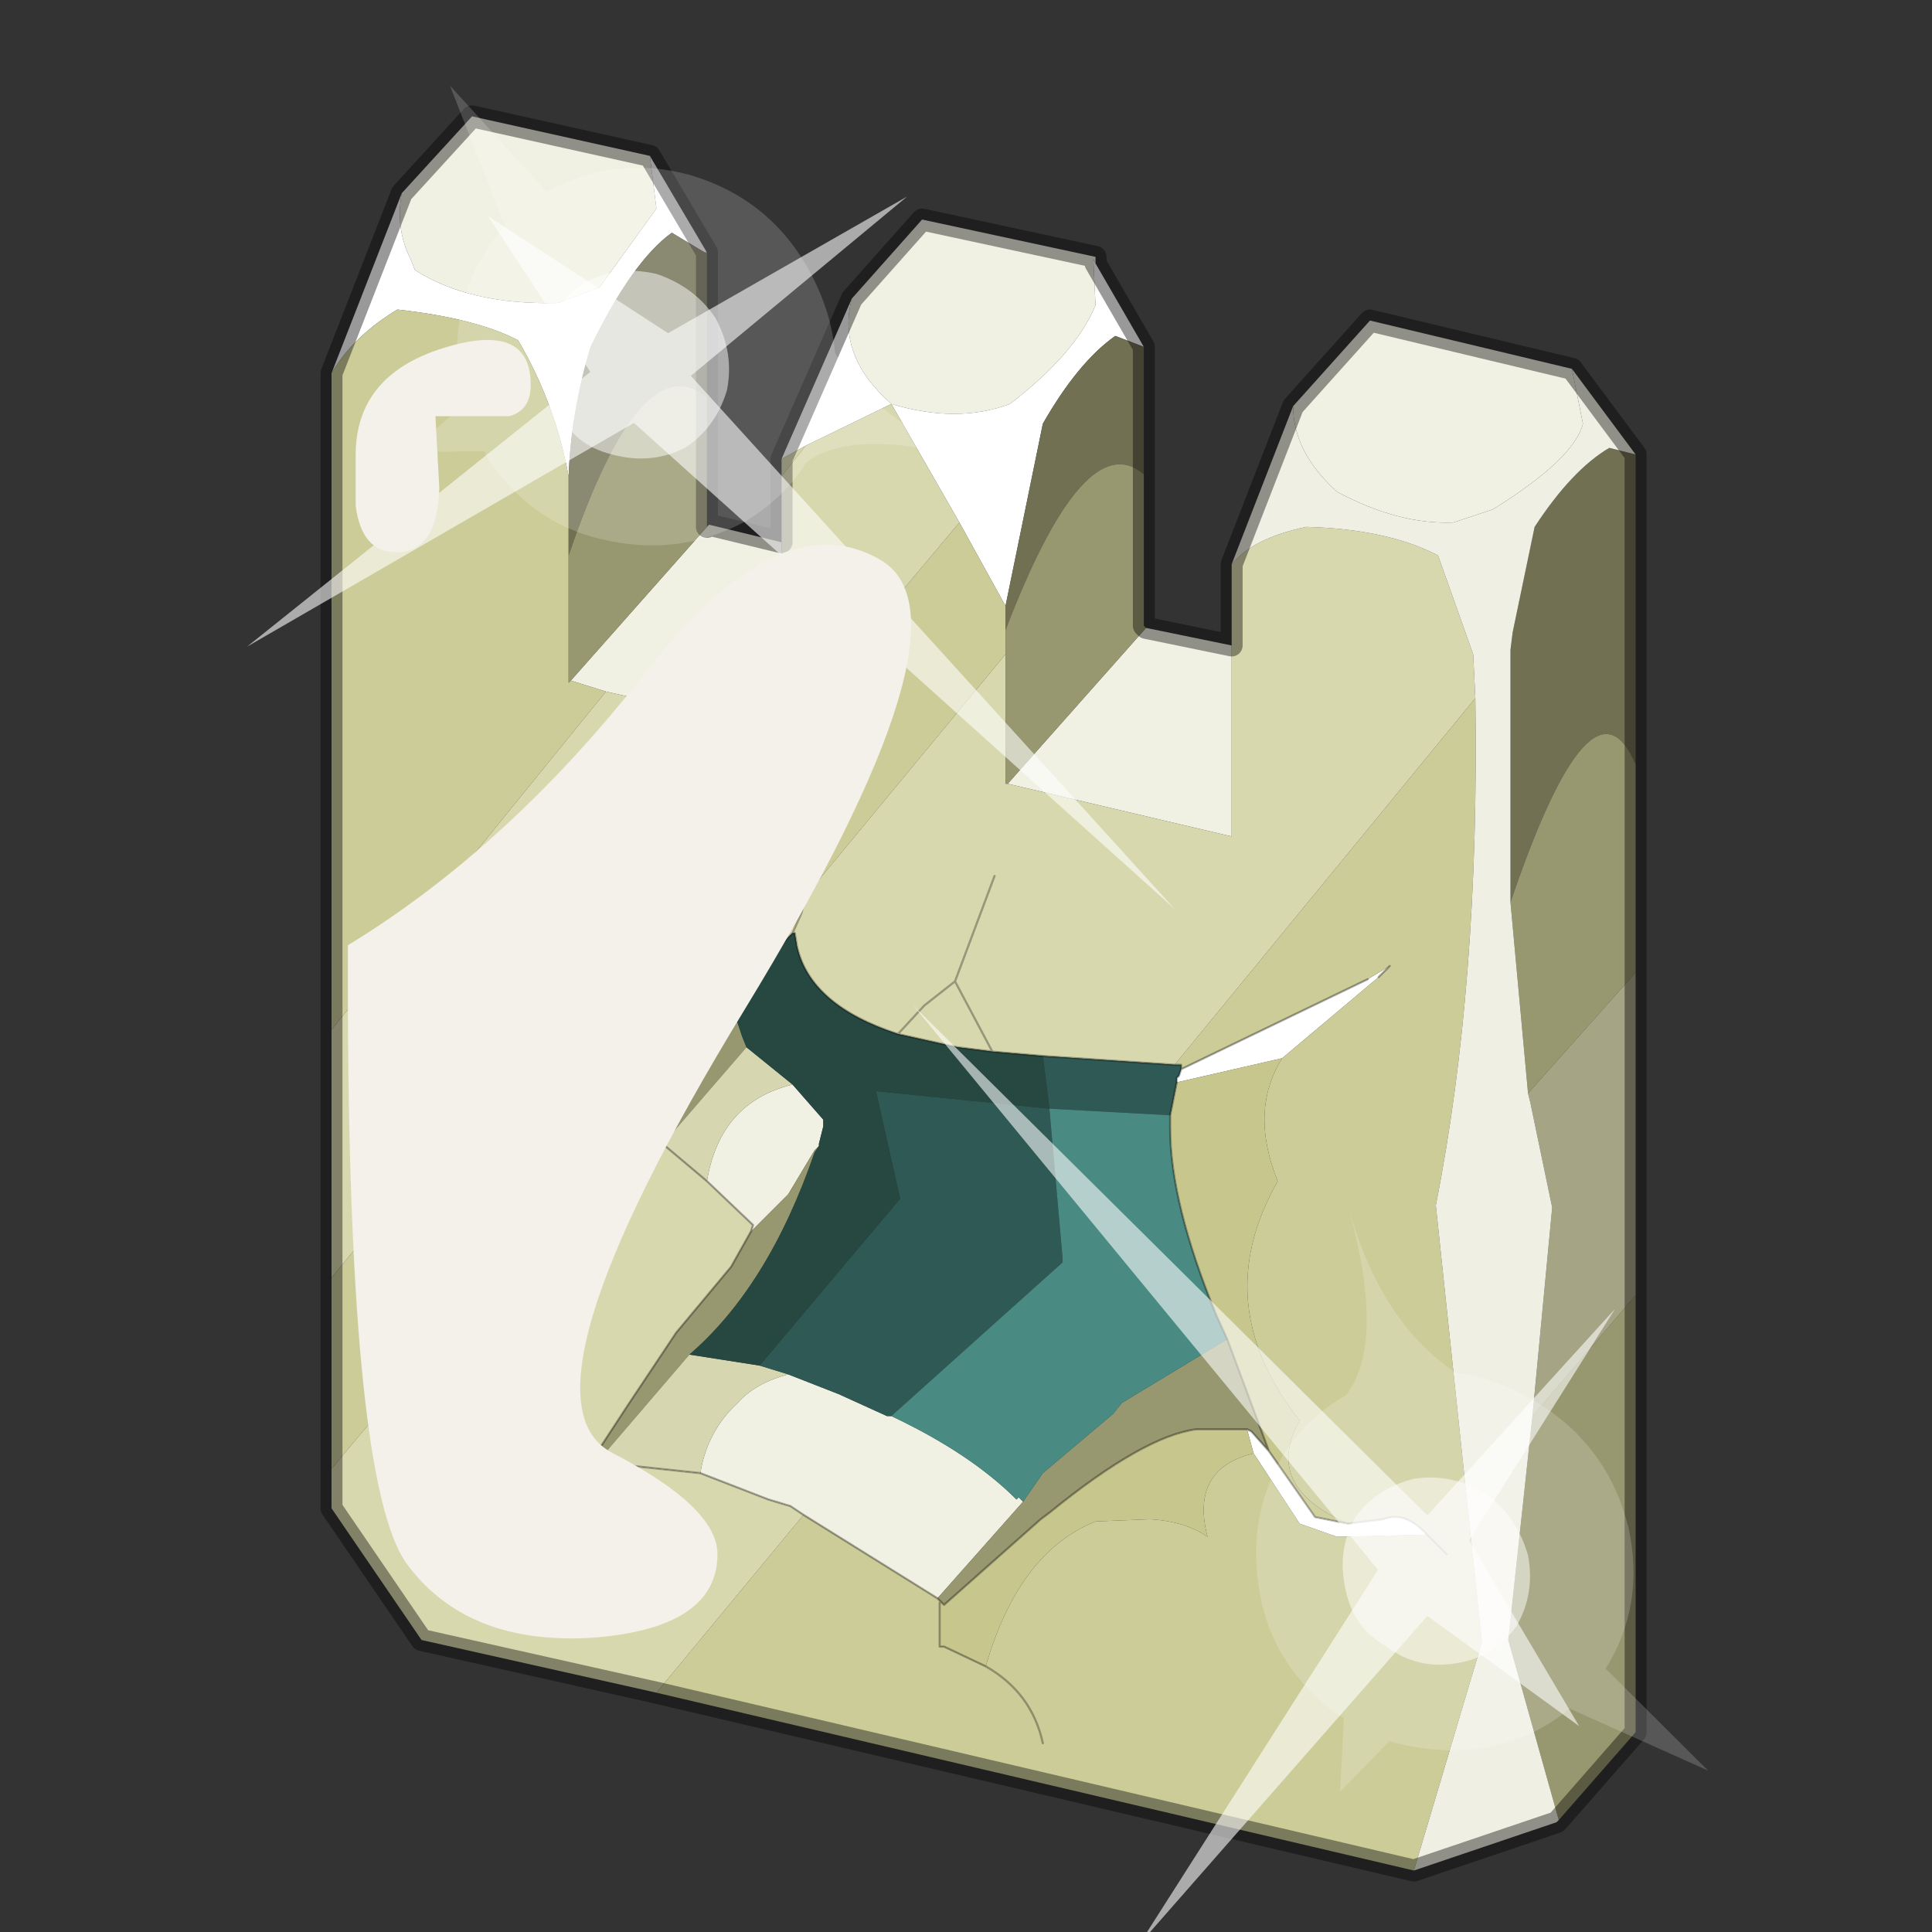 <?xml version="1.0" encoding="UTF-8" standalone="no"?>
<svg xmlns:xlink="http://www.w3.org/1999/xlink" height="440.0px" width="440.0px" xmlns="http://www.w3.org/2000/svg">
  <rect width="100%" height="100%" fill="#333333" stroke="none"/>
  <g transform="matrix(10.0, 0.0, 0.0, 10.0, 0.0, 0.0)">
    <use height="44.0" transform="matrix(1.0, 0.0, 0.0, 1.0, 0.0, 0.0)" width="44.0" xlink:href="#shape0"/>
    <use height="20.95" transform="matrix(-0.864, -0.034, 0.0, -0.864, 26.75, 20.7)" width="24.45" xlink:href="#sprite0"/>
    <use height="20.95" transform="matrix(0.0, 0.864, 0.864, 0.044, 20.8, 22.9)" width="24.45" xlink:href="#sprite0"/>
    <use height="33.35" transform="matrix(0.886, 0.0, 0.0, 0.886, 7.923, 7.75)" width="14.5" xlink:href="#sprite1"/>
  </g>
  <defs>
    <g id="shape0" transform="matrix(1.0, 0.0, 0.0, 1.0, 0.0, 0.0)">
      <path d="M44.0 44.0 L0.0 44.0 0.0 0.0 44.0 0.0 44.0 44.0" fill="#43adca" fill-opacity="0.0" fill-rule="evenodd" stroke="none"/>
      <path d="M19.4 6.8 L21.0 5.0 24.95 5.85 24.95 6.0 24.9 5.9 24.95 6.95 Q24.5 8.05 23.0 9.2 21.8 9.65 20.3 9.2 19.05 8.1 19.4 6.8 M26.1 14.3 L28.05 14.7 28.05 19.05 22.95 17.85 26.1 14.3 M29.45 9.25 L31.2 7.3 35.8 8.4 36.05 9.65 Q35.85 10.45 34.0 11.6 L33.1 11.9 Q31.85 11.95 30.45 11.2 29.45 10.3 29.45 9.25 M9.15 4.4 L10.75 2.65 14.8 3.55 14.95 4.75 13.65 6.55 12.7 6.9 Q10.7 6.95 9.45 6.15 L9.35 5.9 Q9.0 5.2 9.15 4.4 M16.1 12.0 L16.15 11.95 17.8 12.35 17.8 16.65 13.8 15.75 13.0 15.5 16.1 12.0 M18.05 24.7 L18.75 25.5 18.75 25.65 18.65 26.05 18.65 26.1 18.55 26.2 17.95 27.2 17.1 28.05 17.15 27.9 16.1 26.9 Q16.4 25.1 18.05 24.7 M20.3 32.25 Q22.1 33.1 23.15 34.15 L23.2 34.1 23.3 34.2 21.35 36.4 18.3 34.5 18.0 34.3 17.5 34.15 15.95 33.55 Q16.1 32.6 16.8 31.95 17.2 31.5 17.95 31.3 L19.1 31.75 20.2 32.25 20.3 32.25" fill="#f0f0e3" fill-rule="evenodd" stroke="none"/>
      <path d="M24.95 6.0 L26.05 7.9 25.4 7.65 Q24.55 8.25 23.75 9.65 L22.9 13.8 21.85 11.9 20.3 9.2 18.35 10.15 17.8 10.45 19.4 6.8 Q19.05 8.1 20.3 9.2 21.8 9.65 23.0 9.2 24.5 8.05 24.95 6.95 L24.9 5.9 24.95 6.0 M7.55 8.5 L9.15 4.4 Q9.0 5.2 9.35 5.9 L9.45 6.15 Q10.7 6.95 12.7 6.9 L13.65 6.55 14.95 4.75 14.8 3.55 16.1 5.75 16.05 5.75 15.3 5.3 Q14.4 5.95 13.45 7.9 13.0 9.4 12.95 10.85 12.65 9.2 11.8 7.75 10.85 7.25 9.05 7.05 8.05 7.65 7.55 8.5 M31.15 22.3 L31.65 22.0 31.4 22.25 29.2 24.1 26.8 24.65 26.8 24.55 26.85 24.5 26.9 24.35 31.15 22.3 M30.7 34.7 L31.5 34.6 Q32.0 34.4 32.5 34.95 L30.45 35.0 29.6 34.7 28.55 33.1 28.4 32.55 28.5 32.6 28.9 33.05 29.25 33.55 29.95 34.55 30.7 34.7" fill="#ffffff" fill-rule="evenodd" stroke="none"/>
      <path d="M32.2 42.6 L14.95 38.55 18.3 34.5 21.35 36.4 21.45 36.5 21.4 36.5 21.4 37.5 21.5 37.5 22.45 37.95 Q23.2 35.35 24.95 34.65 L26.2 34.6 Q27.0 34.65 27.5 35.0 27.1 33.45 28.55 33.1 L29.6 34.7 30.45 35.0 32.5 34.95 Q32.0 34.4 31.5 34.6 L30.7 34.7 Q28.75 33.85 29.6 32.35 27.5 29.7 29.1 26.9 28.45 25.3 29.2 24.1 L31.4 22.25 31.65 22.0 31.15 22.3 26.9 24.35 26.9 24.25 26.75 24.25 33.6 15.9 Q33.7 22.4 32.7 27.45 L33.75 37.4 32.2 42.6 M7.55 33.45 L7.55 29.1 12.9 22.55 12.9 22.5 12.95 22.5 21.85 11.9 22.9 13.8 22.9 14.35 22.9 14.9 18.35 20.4 16.15 23.0 16.15 23.1 16.1 23.15 15.55 23.65 14.7 24.5 14.6 24.6 14.8 24.8 7.55 33.45 M7.55 23.45 L7.55 8.5 Q8.05 7.65 9.05 7.05 10.85 7.25 11.8 7.75 12.65 9.2 12.95 10.85 L12.95 12.65 12.95 15.55 13.0 15.5 13.8 15.75 7.55 23.45 M17.8 10.85 L17.8 10.45 18.35 10.15 17.8 10.85 M9.75 21.45 L9.9 21.55 9.75 21.45 M12.9 22.55 L13.2 23.65 13.45 24.55 14.7 24.5 13.45 24.55 13.2 23.65 12.9 22.55 M17.7 19.1 L18.45 20.2 18.35 20.4 18.45 20.2 17.7 19.1 M32.95 35.4 L32.5 34.95 32.95 35.4 M23.75 39.7 Q23.5 38.55 22.45 37.95 23.5 38.55 23.75 39.7" fill="#cccc99" fill-rule="evenodd" stroke="none"/>
      <path d="M26.05 7.9 L26.05 10.8 Q24.7 9.65 22.9 14.35 L22.9 13.8 23.75 9.65 Q24.55 8.25 25.4 7.65 L26.05 7.9 M37.25 10.35 L37.25 17.4 Q36.25 15.1 34.4 20.55 L34.4 14.8 34.45 14.4 34.95 12.0 Q35.8 10.7 36.65 10.2 L37.25 10.35 M16.1 5.75 L16.1 9.05 Q14.6 7.8 12.95 12.65 L12.95 10.85 Q13.0 9.4 13.45 7.9 14.4 5.95 15.3 5.3 L16.05 5.75 16.1 5.75" fill="#717053" fill-rule="evenodd" stroke="none"/>
      <path d="M28.05 14.7 L28.05 12.85 Q28.55 12.25 29.75 12.0 31.6 12.05 32.75 12.65 L33.55 14.9 33.6 15.9 26.75 24.25 23.75 24.05 22.6 23.95 21.8 23.85 20.45 23.55 Q18.45 22.9 18.15 21.55 L18.1 21.25 18.05 21.25 16.95 22.35 16.6 22.7 16.2 23.05 16.15 23.1 16.15 23.0 18.35 20.4 18.25 20.8 18.05 21.25 18.25 20.8 18.35 20.4 22.9 14.9 22.9 17.85 22.95 17.85 28.05 19.05 28.05 14.7 M14.95 38.55 L9.6 37.35 7.55 34.35 7.55 33.45 14.8 24.8 15.0 25.4 15.1 26.05 15.15 26.1 16.1 26.9 17.15 27.9 17.1 28.05 16.65 28.85 15.4 30.35 14.3 32.0 13.45 33.3 13.45 33.35 13.6 33.3 15.95 33.55 17.5 34.15 18.0 34.3 18.3 34.5 14.95 38.55 M7.55 29.1 L7.55 23.45 13.8 15.75 17.8 16.65 17.8 12.35 17.8 10.85 18.35 10.15 20.3 9.2 21.85 11.9 12.95 22.5 12.9 22.5 12.9 22.55 7.55 29.1 M9.75 21.45 L9.9 21.55 9.75 21.45 M11.3 19.8 L10.8 21.75 10.8 22.25 11.3 23.05 Q11.45 22.9 12.15 22.7 L12.9 22.5 12.15 22.7 Q11.45 22.9 11.3 23.05 L10.8 22.25 10.75 22.3 9.9 21.55 10.75 22.3 10.8 22.25 10.8 21.75 11.3 19.8 M22.65 19.95 L21.75 22.35 21.05 22.9 20.45 23.55 21.05 22.9 21.75 22.35 22.65 19.95 M9.9 35.45 L10.9 33.9 11.25 34.25 Q11.7 33.95 12.45 33.7 L13.45 33.3 12.45 33.7 Q11.7 33.95 11.25 34.25 L10.9 33.9 9.9 35.45 M21.75 22.35 L22.6 23.95 21.75 22.35" fill="#d8d8af" fill-rule="evenodd" stroke="none"/>
      <path d="M26.05 10.8 L26.05 14.25 26.1 14.3 22.95 17.85 22.9 17.85 22.9 14.9 22.9 14.35 Q24.7 9.65 26.05 10.8 M37.25 17.4 L37.25 22.15 34.8 24.9 34.4 20.55 Q36.25 15.1 37.25 17.4 M37.25 29.5 L37.25 39.45 35.5 41.45 34.35 37.35 34.9 32.25 37.25 29.5 M16.1 9.05 L16.1 12.0 13.0 15.5 12.95 15.55 12.95 12.65 Q14.6 7.8 16.1 9.05 M16.15 23.1 L16.2 23.05 16.6 22.7 16.75 23.15 16.9 23.6 17.0 23.85 15.1 26.05 15.0 25.4 14.8 24.8 14.6 24.6 14.7 24.5 15.55 23.65 16.1 23.15 16.15 23.1 M18.65 26.1 L18.55 26.25 Q17.5 29.3 15.7 30.85 L13.6 33.3 13.45 33.35 13.45 33.3 14.3 32.0 15.4 30.35 16.65 28.85 17.1 28.05 17.95 27.2 18.55 26.2 18.65 26.1 M23.3 34.2 L23.75 33.55 25.35 32.2 25.55 31.95 27.95 30.5 28.9 33.05 28.5 32.6 28.4 32.55 27.25 32.55 Q26.05 32.7 23.9 34.45 L23.7 34.6 21.5 36.55 21.45 36.5 21.35 36.4 23.3 34.2" fill="#989870" fill-rule="evenodd" stroke="none"/>
      <path d="M29.2 24.1 Q28.45 25.3 29.1 26.9 27.5 29.7 29.6 32.35 28.75 33.85 30.7 34.7 L29.95 34.55 29.25 33.55 28.9 33.05 27.95 30.5 27.7 29.95 Q26.65 27.4 26.65 25.7 L26.65 25.4 26.8 24.65 29.2 24.1 M21.45 36.5 L21.5 36.55 23.7 34.6 23.9 34.45 Q26.05 32.7 27.25 32.55 L28.4 32.55 28.55 33.1 Q27.1 33.45 27.5 35.0 27.0 34.65 26.2 34.6 L24.95 34.65 Q23.2 35.35 22.45 37.95 L21.5 37.5 21.4 37.5 21.4 36.5 21.45 36.5" fill="#c7c68d" fill-rule="evenodd" stroke="none"/>
      <path d="M17.0 23.85 L18.05 24.7 Q16.4 25.1 16.1 26.9 L15.15 26.1 15.1 26.05 17.0 23.85 M15.7 30.85 L17.3 31.1 17.95 31.3 Q17.2 31.5 16.8 31.95 16.1 32.6 15.95 33.55 L13.6 33.3 15.7 30.85" fill="#d6d6b1" fill-rule="evenodd" stroke="none"/>
      <path d="M37.25 22.15 L37.25 29.5 34.9 32.25 35.35 27.5 34.85 25.1 34.8 24.9 37.25 22.15" fill="#a5a485" fill-rule="evenodd" stroke="none"/>
      <path d="M17.3 31.1 L20.5 27.3 19.95 24.85 23.9 25.25 23.75 24.05 26.75 24.25 26.9 24.25 26.9 24.35 26.85 24.5 26.8 24.55 26.8 24.65 26.65 25.4 23.9 25.25 24.2 28.65 24.2 28.75 20.3 32.25 20.2 32.25 19.1 31.75 17.95 31.3 17.3 31.1" fill="#2f5954" fill-rule="evenodd" stroke="none"/>
      <path d="M26.65 25.4 L26.65 25.7 Q26.65 27.4 27.7 29.95 L27.95 30.5 25.55 31.95 25.35 32.2 23.75 33.55 23.3 34.2 23.2 34.1 23.15 34.15 Q22.1 33.1 20.3 32.25 L24.2 28.75 24.2 28.65 23.9 25.25 26.65 25.4" fill="#498b83" fill-rule="evenodd" stroke="none"/>
      <path d="M16.6 22.7 L16.95 22.35 18.05 21.25 18.1 21.25 18.15 21.55 Q18.45 22.9 20.45 23.55 L21.8 23.85 22.6 23.95 23.75 24.05 23.9 25.25 19.95 24.85 20.5 27.3 17.3 31.1 15.7 30.85 Q17.5 29.3 18.55 26.25 L18.65 26.1 18.65 26.05 18.75 25.65 18.75 25.5 18.05 24.7 17.0 23.85 16.9 23.6 16.75 23.15 16.6 22.7" fill="#264841" fill-rule="evenodd" stroke="none"/>
      <path d="M28.05 12.85 L29.45 9.25 Q29.45 10.3 30.45 11.2 31.85 11.95 33.1 11.9 L34.0 11.6 Q35.85 10.45 36.05 9.65 L35.8 8.4 37.25 10.35 36.65 10.2 Q35.8 10.7 34.95 12.0 L34.45 14.4 34.4 14.8 34.4 20.55 34.8 24.9 34.85 25.1 35.35 27.5 34.9 32.25 34.35 37.35 35.5 41.45 35.45 41.5 32.2 42.6 33.75 37.4 32.7 27.45 Q33.7 22.4 33.6 15.9 L33.55 14.9 32.75 12.65 Q31.6 12.05 29.75 12.0 28.55 12.25 28.05 12.85" fill="#f0efe3" fill-rule="evenodd" stroke="none"/>
      <path d="M19.4 6.8 L21.0 5.0 24.95 5.85 24.95 6.0 26.05 7.9 26.05 10.8 26.05 14.25 26.1 14.3 28.05 14.7 28.05 12.85 29.45 9.25 31.2 7.3 35.8 8.4 37.25 10.35 37.25 17.4 37.25 22.15 37.25 29.5 37.25 39.45 35.5 41.45 35.45 41.5 32.2 42.6 14.95 38.55 9.6 37.35 7.55 34.35 7.55 33.45 7.55 29.1 7.55 23.45 7.55 8.5 9.15 4.4 10.75 2.65 14.8 3.55 16.1 5.75 16.1 9.05 16.1 12.0 16.15 11.95 17.8 12.35 17.8 10.85 17.8 10.45 19.4 6.8" fill="none" stroke="#000000" stroke-linecap="round" stroke-linejoin="round" stroke-opacity="0.4" stroke-width="0.5"/>
      <path d="M9.75 21.45 L9.9 21.55 9.75 21.45 M12.9 22.5 L12.15 22.7 Q11.45 22.9 11.3 23.05 L10.8 22.25 10.75 22.3 9.9 21.55 M10.8 22.25 L10.8 21.75 11.3 19.8 M12.9 22.55 L12.9 22.5 M14.7 24.5 L13.45 24.55 13.2 23.65 12.9 22.55 M16.6 22.7 L16.95 22.35 18.05 21.25 18.25 20.8 18.35 20.4 18.45 20.2 17.7 19.1 M16.15 23.1 L16.2 23.05 16.6 22.7 M23.75 24.05 L22.6 23.95 21.8 23.85 20.45 23.55 Q18.45 22.9 18.15 21.55 L18.1 21.25 18.05 21.25 M16.15 23.1 L16.1 23.15 15.55 23.65 14.7 24.5 14.6 24.6 14.8 24.8 15.0 25.4 15.1 26.05 M20.45 23.55 L21.05 22.9 21.75 22.35 22.65 19.95 M31.65 22.0 L31.4 22.25 M30.7 34.7 L31.5 34.6 Q32.0 34.4 32.5 34.95 L32.95 35.4 M26.65 25.4 L26.8 24.65 26.8 24.55 26.85 24.5 26.9 24.35 26.9 24.25 26.75 24.25 23.75 24.05 M27.95 30.5 L27.7 29.95 Q26.65 27.4 26.65 25.7 L26.65 25.4 M27.95 30.5 L28.9 33.05 29.25 33.55 29.95 34.55 30.7 34.7 M28.4 32.55 L27.25 32.55 Q26.05 32.7 23.9 34.45 L23.7 34.6 21.5 36.55 21.45 36.5 21.4 36.5 21.4 37.5 21.5 37.5 22.45 37.95 Q23.5 38.55 23.75 39.7 M28.4 32.55 L28.5 32.6 28.9 33.05 M16.1 26.9 L15.15 26.1 15.1 26.05 M17.1 28.05 L16.65 28.85 15.4 30.35 14.3 32.0 13.45 33.3 13.45 33.35 13.6 33.3 15.95 33.55 17.5 34.15 18.0 34.3 18.3 34.5 21.35 36.4 21.45 36.5 M16.1 26.9 L17.15 27.9 17.1 28.05 M13.45 33.3 L12.45 33.7 Q11.7 33.95 11.25 34.25 L10.9 33.9 9.9 35.45 M26.9 24.35 L31.15 22.3 M22.6 23.95 L21.75 22.35" fill="none" stroke="#000000" stroke-linecap="round" stroke-linejoin="round" stroke-opacity="0.302" stroke-width="0.05"/>
    </g>
    <g id="sprite0" transform="matrix(1.0, 0.0, 0.0, 1.0, 0.0, 0.0)">
      <use height="20.95" transform="matrix(1.0, 0.0, 0.0, 1.0, 0.0, 0.0)" width="24.45" xlink:href="#shape1"/>
    </g>
    <g id="shape1" transform="matrix(1.0, 0.0, 0.0, 1.0, 0.0, 0.0)">
      <path d="M14.85 11.4 Q15.8 11.6 16.25 12.45 16.85 13.3 16.6 14.35 16.4 15.3 15.55 15.9 14.65 16.4 13.65 16.2 12.65 15.9 12.1 15.1 11.6 14.2 11.8 13.2 12.1 12.2 12.9 11.65 13.8 11.15 14.85 11.4" fill="#ffffff" fill-opacity="0.588" fill-rule="evenodd" stroke="none"/>
      <path d="M14.85 11.4 Q13.8 11.15 12.9 11.65 12.1 12.2 11.8 13.2 11.6 14.2 12.1 15.1 12.65 15.9 13.65 16.2 14.65 16.4 15.55 15.9 16.4 15.3 16.6 14.35 16.85 13.3 16.25 12.45 15.8 11.6 14.85 11.4 M18.2 11.35 L20.15 11.25 18.75 12.55 Q19.05 13.8 18.8 15.05 18.5 16.35 17.65 17.3 L19.1 20.95 16.55 18.25 Q14.8 19.3 12.8 18.85 10.8 18.35 9.75 16.65 9.05 15.5 8.95 14.3 7.75 12.35 4.85 11.5 8.3 12.45 9.7 11.4 10.3 10.4 11.35 9.75 13.1 8.75 15.1 9.15 16.95 9.5 18.1 11.15 L18.2 11.35" fill="#ffffff" fill-opacity="0.176" fill-rule="evenodd" stroke="none"/>
      <path d="M15.4 13.55 L18.1 17.55 13.35 14.65 7.05 18.5 12.75 13.55 0.0 0.0 14.25 12.25 24.45 5.95 15.4 13.55" fill="#ffffff" fill-opacity="0.588" fill-rule="evenodd" stroke="none"/>
    </g>
    <g id="sprite1" transform="matrix(1.0, 0.0, 0.0, 1.0, 0.2, 0.0)">
      <use height="33.35" transform="matrix(1.0, 0.0, 0.0, 1.0, -0.2, 0.0)" width="14.5" xlink:href="#shape2"/>
    </g>
    <g id="shape2" transform="matrix(1.0, 0.0, 0.0, 1.0, 0.2, 0.0)">
      <path d="M1.35 31.5 Q-0.25 29.45 -0.2 15.55 3.9 13.05 7.4 8.6 10.85 4.1 13.5 5.65 16.1 7.2 10.0 17.2 3.9 27.2 6.6 28.6 9.3 30.0 9.3 31.2 9.3 33.1 6.1 33.35 2.9 33.55 1.35 31.5" fill="#f3f1e9" fill-rule="evenodd" stroke="none"/>
      <path d="M3.95 1.95 L2.05 1.95 2.15 3.8 Q2.1 5.45 1.05 5.45 0.15 5.45 0.0 4.25 L0.0 2.95 Q0.0 0.9 2.25 0.2 4.5 -0.5 4.5 1.15 4.5 1.8 3.95 1.95" fill="#f3f1e9" fill-rule="evenodd" stroke="none"/>
    </g>
  </defs>
</svg>
